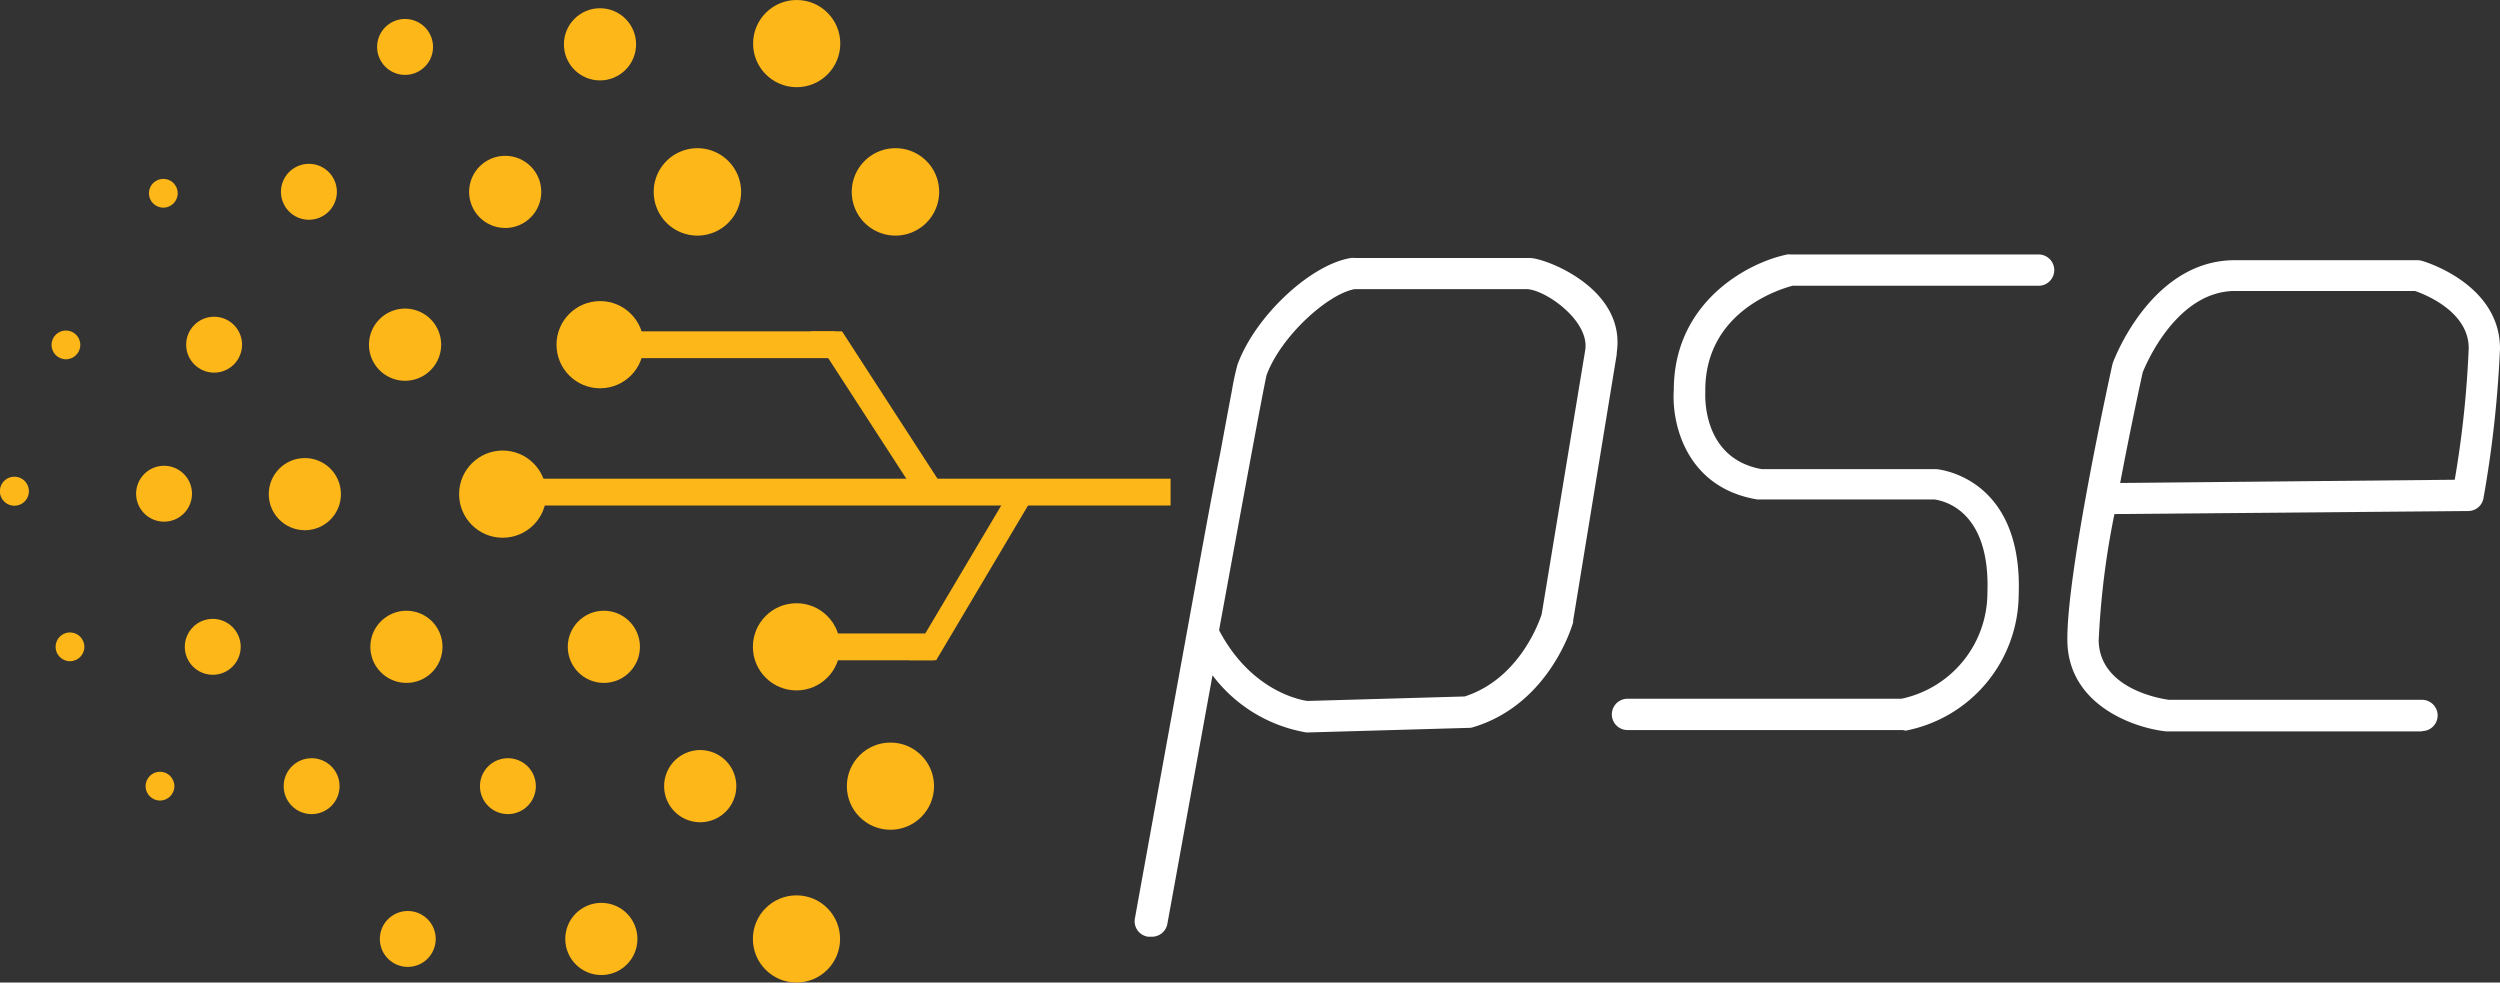 <svg xmlns="http://www.w3.org/2000/svg" viewBox="0 0 239.71 94.21"><rect x="0" y="0" width="239.71" height="94.21" fill="#333333" stroke="none"/><defs><style>.cls-1{fill:#fff;}.cls-2{fill:#fdb718;}</style></defs><title>pse</title><g id="Capa_2" data-name="Capa 2"><g id="Layer_1" data-name="Layer 1"><path class="cls-1" d="M182.46,70H156.05a1.5,1.5,0,0,1,0-3h26.26a10.39,10.39,0,0,0,8.25-10.11c.31-8.07-4.32-8.88-5.07-9h-17c-6.8-1.13-8.22-7.24-8-10.49,0-8.45,7.1-12.23,10.88-13a1.12,1.12,0,0,1,.32,0h23.78a1.5,1.5,0,0,1,0,3H171.88c-1.15.3-8.43,2.46-8.37,10.12v.11c0,.27-.33,6.31,5.39,7.35h16.73c.08,0,8.36.64,7.93,12.08a13.38,13.38,0,0,1-10.85,13Z"/><path class="cls-1" d="M232.23,70.13H207.7c-3.22-.35-9.33-2.58-9.47-8.59-.14-6.38,4.13-25.76,4.31-26.58l.06-.2c.15-.4,3.73-9.81,11.67-9.81H231.8a1.52,1.52,0,0,1,.42.06c.3.08,7.49,2.23,7.49,8.42a108.94,108.94,0,0,1-1.59,14.37A1.49,1.49,0,0,1,236.66,49l-33.92.29a78.09,78.09,0,0,0-1.51,12.15c.11,4.64,6,5.56,6.72,5.66h24.28a1.5,1.5,0,1,1,0,3ZM205.45,35.71c-.17.77-1.17,5.37-2.16,10.6L235.37,46a97.68,97.68,0,0,0,1.34-12.62c0-3.51-4.21-5.16-5.15-5.48H214.27C208.73,27.94,205.79,34.85,205.45,35.71Z"/><path class="cls-1" d="M110.31,89.81a1.24,1.24,0,0,1-.27,0A1.5,1.5,0,0,1,108.83,88s2.39-13.21,4.8-26.42C114.83,55,116,48.41,117,43.45c.46-2.48.84-4.54,1.12-6a24.68,24.68,0,0,1,.54-2.5h0c1.69-4.63,7-9.59,10.86-10.21a1.35,1.35,0,0,1,.4,0c1,0,10.51,0,16.78,0h0c1.45,0,9.23,2.91,8.32,9.06,0,.06,0,.11,0,.17l-4.18,25.54a.94.94,0,0,1,0,.16c-.09.32-2.29,7.87-9.6,10.06a1.21,1.21,0,0,1-.38.06l-15.42.44a1.08,1.08,0,0,1-.18,0,14.24,14.24,0,0,1-9-5.48c-1.66,9.11-3.31,18.26-4.33,23.84A1.5,1.5,0,0,1,110.31,89.81Zm6.58-29.38c3.06,5.82,7.77,6.68,8.46,6.78l15.09-.43c5.25-1.69,7.16-7.2,7.38-7.88L152,33.55c.43-2.82-3.9-5.84-5.68-5.83l-8.12,0c-2.12,0-4.25,0-5.84,0-1.08,0-1.87,0-2.45,0-2.54.43-7.06,4.47-8.46,8.23C121.16,37.12,119.12,48.24,116.89,60.43Z"/><path class="cls-2" d="M90.05,18.4a4.19,4.19,0,1,1-4.19-4.19A4.18,4.18,0,0,1,90.05,18.4Z"/><circle class="cls-2" cx="76.39" cy="4.18" r="4.18"/><path class="cls-2" d="M71.06,18.4a4.19,4.19,0,1,1-4.19-4.19A4.19,4.19,0,0,1,71.06,18.4Z"/><circle class="cls-2" cx="85.38" cy="75.38" r="4.18"/><circle class="cls-2" cx="76.37" cy="62.02" r="4.18"/><circle class="cls-2" cx="57.9" cy="62.02" r="3.46"/><path class="cls-2" d="M70.6,75.38a3.46,3.46,0,1,1-3.46-3.46A3.46,3.46,0,0,1,70.6,75.38Z"/><circle class="cls-2" cx="57.66" cy="90.03" r="3.46"/><circle class="cls-2" cx="48.7" cy="75.38" r="2.68"/><circle class="cls-2" cx="15.73" cy="47.34" r="2.68"/><circle class="cls-2" cx="20.53" cy="33.05" r="2.68"/><path class="cls-2" d="M32.3,18.4a2.68,2.68,0,1,1-2.68-2.69A2.68,2.68,0,0,1,32.3,18.4Z"/><path class="cls-2" d="M41.52,4.5a2.68,2.68,0,1,1-2.68-2.68A2.68,2.68,0,0,1,41.52,4.5Z"/><circle class="cls-2" cx="39.1" cy="90.03" r="2.68"/><circle class="cls-2" cx="29.88" cy="75.38" r="2.68"/><circle class="cls-2" cx="20.4" cy="62.02" r="2.68"/><circle class="cls-2" cx="15.34" cy="75.38" r="1.38"/><circle class="cls-2" cx="6.71" cy="62.02" r="1.38"/><path class="cls-2" d="M2.77,47.09a1.39,1.39,0,1,1-1.39-1.38A1.39,1.39,0,0,1,2.77,47.09Z"/><circle class="cls-2" cx="6.32" cy="33.07" r="1.38"/><circle class="cls-2" cx="15.66" cy="18.53" r="1.38"/><circle class="cls-2" cx="38.97" cy="62.02" r="3.46"/><circle class="cls-2" cx="29.23" cy="47.38" r="3.46"/><path class="cls-2" d="M42.3,33.05a3.46,3.46,0,1,1-3.46-3.46A3.46,3.46,0,0,1,42.3,33.05Z"/><circle class="cls-2" cx="48.44" cy="18.4" r="3.46"/><circle class="cls-2" cx="57.53" cy="4.25" r="3.46"/><circle class="cls-2" cx="48.2" cy="47.38" r="4.18"/><circle class="cls-2" cx="57.54" cy="33.05" r="4.18"/><circle class="cls-2" cx="76.37" cy="90.03" r="4.18"/><rect class="cls-2" x="50.32" y="45.9" width="61.92" height="2.57"/><rect class="cls-2" x="60.63" y="31.77" width="19.47" height="2.57"/><polygon class="cls-2" points="88.47 48.32 77.75 31.77 80.74 31.77 91.46 48.32 88.47 48.32"/><rect class="cls-2" x="79.63" y="60.74" width="9.93" height="2.57"/><polygon class="cls-2" points="87.2 63.3 96.09 48.32 98.66 48.32 89.77 63.3 87.2 63.3"/></g></g></svg>